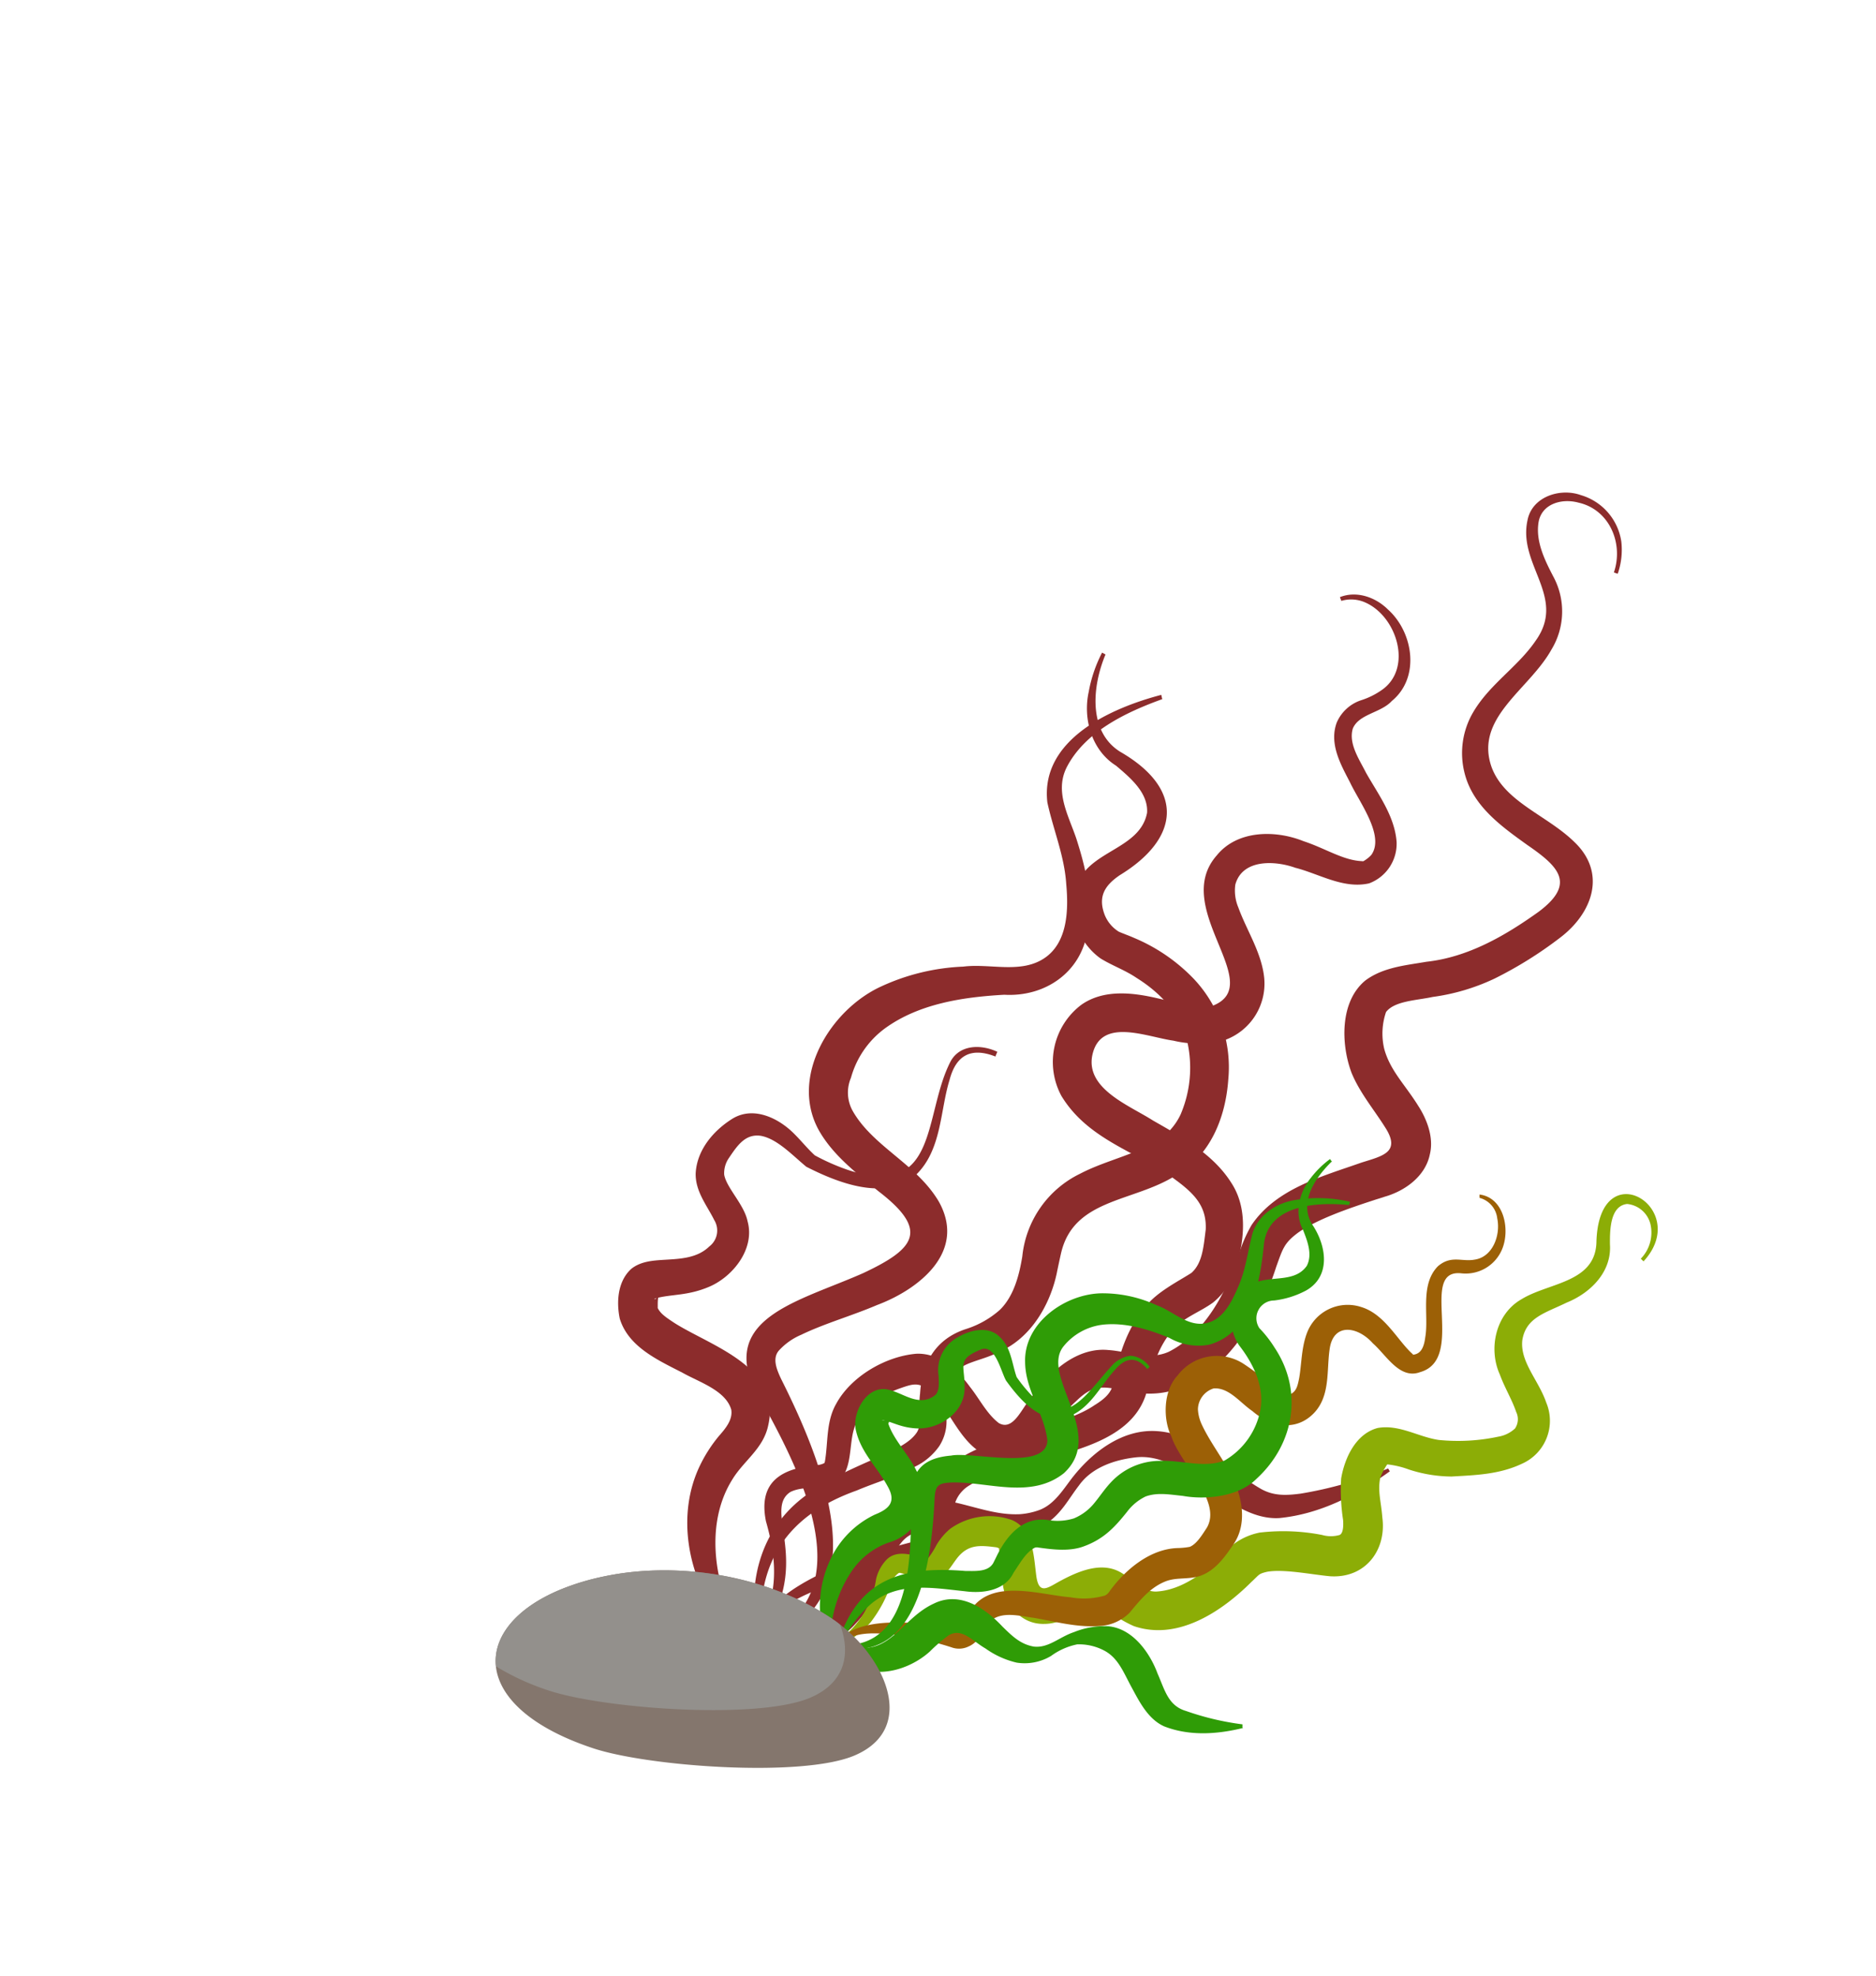 <svg id="Layer_1" data-name="Layer 1" xmlns="http://www.w3.org/2000/svg" width="281.48" height="296.47" viewBox="0 0 281.48 296.47">
  <defs>
    <style>
      .cls-1 {
        fill: #8c2c2c;
      }

      .cls-2 {
        fill: #8cad06;
      }

      .cls-3 {
        fill: #9c6006;
      }

      .cls-4 {
        fill: #2f9c06;
      }

      .cls-5 {
        fill: #84766d;
      }

      .cls-6 {
        fill: #93908c;
      }
    </style>
  </defs>
  <g>
    <path class="cls-1" d="M242.17,85.83c1.45-4.34-.71-9.39-5.33-10.42-2.51-.69-5.57.18-6,3s.91,5.58,2.24,8.12a11,11,0,0,1-.3,10.93c-3.33,6-11.55,10.19-9,17.57,1.91,5.29,8.36,7.27,12.47,11.32,4.88,4.68,2.65,10.68-2.17,14.33a59.93,59.93,0,0,1-9.8,6.12,31.45,31.45,0,0,1-9.32,2.77c-2.36.52-5.73.58-7,2.27a10,10,0,0,0-.27,5.51c.9,3.3,3.14,5.38,5.12,8.58,1.08,1.67,2.4,4.52,1.73,7.25-.68,3.36-3.83,5.53-6.78,6.36-.31.12-1.31.41-1.65.53-3.73,1.22-8.55,2.86-11.39,4.9-2.09,1.57-2.26,2.41-3.24,5.11-2.83,8.94-10.33,20.62-21.23,18.82-4.31-.7-5.76-1.68-8.82,1.35-3.49,3.06-5.21,8.9-10.89,8.74-6.21-.47-7.5-7.34-11.17-10.46-1.68-1.24-2.48-.89-4.72-.1-3.4,1.36-6.17,3.24-6.79,7.16-.47,2.72-.2,6.74-3.83,7.36-1.78.35-3.88.11-5.44.89-4.35,2.86,4,11.14-5.15,22.63l-.51-.31c3.81-6,3.9-11.28,2-17.91-1.22-6,2.4-8,7.75-8.45a2.9,2.9,0,0,0,1-.29s0,0,0,0a1.23,1.23,0,0,0,.09-.23c.5-2.9.15-6,1.71-8.7,2.22-4.07,7.37-7.09,12-7.48,3.44-.15,6.2,2.4,8.08,5,1.43,1.8,2.49,4,4.29,5.39,2.1,1.24,3.36-2,4.58-3.42a31.69,31.69,0,0,1,3.1-3.67c2.24-2.32,5.4-4.19,8.75-3.86,3.09.21,6.14,1.58,9.07.27,5.43-2.73,8.68-9,10.52-14.57a20.64,20.64,0,0,1,1.92-4.45c3.71-5.49,10.6-7.29,16.49-9.37,3.17-1,6-1.54,3.51-5.35-1.67-2.65-3.78-5.15-5-8.12-1.61-4.28-1.77-10.68,2.06-13.84,2.67-2,6.05-2.28,9.19-2.82,6.27-.69,11.84-3.93,16.85-7.52,5.59-4.2,3-6.75-1.73-10-3.84-2.76-8.08-5.76-9.37-10.63a12.1,12.1,0,0,1,1.33-9.42c2.5-4.17,6.68-6.72,9.34-10.66,4.6-6.51-2.74-11.3-1.27-18,.67-3.53,4.87-4.9,8-3.78a8.57,8.57,0,0,1,6.08,7,11,11,0,0,1-.54,4.8l-.57-.19Z"/>
    <path class="cls-1" d="M113.6,245.43c1.08-8.09,18.13-12.85,24.53-14.4,1.33-.77,1.25-2.92,1.13-4.43-.24-10.85,18.11-11.06,24.94-15.77,1.38-.85,2.56-1.79,2.8-3.24l.21-1c.85-3.84,2.06-7.55,4.78-10.69,1.69-2.14,5-3.77,6.79-4.94,1.63-1.47,1.8-3.86,2.13-6.49.17-3.61-1.84-5.51-4.85-7.7-5.51-4-12.81-5.75-16.82-12.38a10.75,10.75,0,0,1,3-13.64c3.42-2.41,7.85-1.8,11.35-1,2.16.5,7,1.68,8.49,1.09,7.95-3.28-6.47-14.65.5-22.52,3.13-3.85,8.9-3.78,13-2.12,3.28,1.07,6,2.92,8.86,3,0,.17,1.06-.58,1.36-1,1.94-2.87-1.8-7.78-3.23-10.8-1.36-2.64-3.19-5.78-2-9a6.06,6.06,0,0,1,3.58-3.32,11.39,11.39,0,0,0,3.22-1.59c4.68-3.3,2.18-11.21-2.71-13.18a5.2,5.2,0,0,0-3.4-.16l-.22-.56c2.5-1,5.34,0,7.19,1.83,3.84,3.43,4.89,10.22.61,13.74-1.65,1.81-4.93,1.93-5.86,4.14-.68,2.29,1,4.67,2,6.67,1.83,3.23,4.28,6.47,4.57,10.34a6.35,6.35,0,0,1-4.13,6.22c-3.87.87-7.5-1.44-11.07-2.34-3.06-1.1-7.95-1.33-9,2.53a6.52,6.52,0,0,0,.45,3.42c1.25,3.46,3.52,6.8,3.89,10.62a9,9,0,0,1-5.95,9.29,15.81,15.81,0,0,1-7.67.08c-4.07-.57-11-3.61-12.19,2.25-.95,5,5.57,7.46,9.07,9.7,4.35,2.5,9.05,5,11.82,9.41,2.19,3.36,2,7.54,1.09,11.27a11,11,0,0,1-3.84,6.65c-2.05,1.49-4.44,2.23-6.08,4.15-2,2.28-3,5.31-3.65,8.24-2,11.15-18.92,10.14-26.75,15a4.9,4.9,0,0,0-2.2,2.57c-.36,2.45,0,5.17-1.82,7.27a5,5,0,0,1-3.46,1.85c-2.27.36-4.54.82-6.78,1.36-5.33,1.46-15.48,3.86-17.18,9.7l-.59-.12Z"/>
    <path class="cls-1" d="M174.42,104.88c-5.54,2-11.6,4.9-14.35,10.2-1.88,3.69.27,7.28,1.44,10.78,1.42,4.44,2.47,8.88,1.67,13.73-.92,6.28-6.36,10-12.5,9.65-6.24.35-12.88,1.35-18,5.12a13.74,13.74,0,0,0-5,7.34,5.65,5.65,0,0,0,.31,5.06c3.07,5.3,9.53,7.87,12.86,13.49,4.27,7.6-3.08,13.23-9.25,15.54-3.85,1.64-7.86,2.76-11.4,4.47a9.56,9.56,0,0,0-3.36,2.39c-1,1.2-.27,2.87.34,4.19,5.59,11.14,15.1,32.91-1.57,38.92l-.25-.54c13.38-6.36,5.19-23.37.06-32.91-9.76-14.16,3.43-16.6,14.06-21.29,7.85-3.68,10-6.42,2.3-12.32-3.26-2.7-6.76-5.33-8.91-9.11-4.45-8,1.7-18.07,9.29-21.57a32.43,32.43,0,0,1,12.37-3c4-.51,8.58,1.1,12.13-1.24s3.68-7.27,3.32-11.15c-.27-4.23-1.94-8.13-2.83-12.24-1.1-9.41,9.51-14.16,17.09-16.14l.13.58Z"/>
    <path class="cls-1" d="M165.9,98.13c-2,4.71-2.71,11.57,2.15,14.64,9.73,5.6,9,13,0,18.51-2.45,1.64-3.28,3.37-2.31,5.95a5.29,5.29,0,0,0,2.13,2.55c.76.33,1.53.59,2.29.93a26.71,26.71,0,0,1,9,6.19,19.33,19.33,0,0,1,5.14,15c-.41,5.89-2.77,11.59-7.94,14.48-6.34,4-15.34,3.42-17.18,11.74-.16.7-.48,2.19-.62,2.9-1,4.73-3.88,9.68-8.47,11.71-1.87,1-3.79,1.35-5.3,2.08-2.45,1.36-2.39,4.77-2.72,7.32l-.05.7,0,.35A6.85,6.85,0,0,1,140.9,217a9.47,9.47,0,0,1-3.53,3c-2.89,1.54-6,2.41-8.81,3.61-10.38,3.7-15.14,10.66-14.37,21.86l-.59.1c-1.62-8.49.69-16.95,8.21-21.83,3.4-2.37,7.25-3.89,10.94-5.57,1.7-.83,3.74-1.68,4.81-3.26.55-.84.34-1.79.36-2.75s0-2.07.13-3.1c.29-4.6,2.34-8.19,6.89-9.67a14,14,0,0,0,5.11-2.9c2.08-2.06,2.88-5.19,3.34-8a15.54,15.54,0,0,1,8.67-12.4c3.62-1.89,7.73-2.71,11.21-4.75a9.16,9.16,0,0,0,3.87-4.14,17.81,17.81,0,0,0,.84-11.58c-1.14-3.79-4.07-6.81-7.45-8.91-1.7-1.16-3.64-1.83-5.39-2.91-3.48-2.47-5.28-7.39-3.42-11.37,2-4.87,9.36-5.09,10.39-10.49.19-3-2.51-5.25-4.66-7.07-3.64-2.29-5-7-4.09-11.1a20.65,20.65,0,0,1,2-5.86l.53.29Z"/>
    <path class="cls-1" d="M149.36,158.51c-3.62-1.42-5.9-.24-6.88,3.49-1.45,4.65-1.16,10.61-5.14,14.35-4.58,3.93-11.74,1.05-16.35-1.3-2-1.63-4.38-4.23-6.87-4.65-2.3-.31-3.48,1.45-4.73,3.3a4,4,0,0,0-.73,2.54c.36,2,3,4.47,3.51,7,1.13,4.08-2.15,8.26-5.74,9.8-3.26,1.39-5.55,1.09-8,1.73-.37.12-.27.24,0,.05s.4-.47.36-.33a6,6,0,0,0-.1,1c0,.72,0,.62,0,.76.43.86,1.24,1.4,2.58,2.28,5.51,3.46,16,6.55,14,15.29-.72,3.54-3.71,5.33-5.43,8.21-3.72,6-2.89,14-.07,20.27.64,1.2,1.25,2.88,2.5,3.45l.27.53a1.63,1.63,0,0,1-1.46-.22,10.63,10.63,0,0,1-2.76-2.63c-5.08-6.6-7-16.1-3.2-23.76a21.59,21.59,0,0,1,2.76-4.24c1-1.14,2.08-2.43,1.84-3.94-.83-2.88-4.77-4.11-7.26-5.51-3.65-1.89-8.16-3.86-9.47-8.15-.53-2.56-.3-5.67,1.77-7.5,1.45-1.13,3.3-1.22,5-1.33,2.41-.14,4.88-.26,6.67-2a3,3,0,0,0,.74-3.95c-1.1-2.22-2.84-4.28-2.79-7,.18-3.53,2.67-6.45,5.56-8.24,3.2-1.92,7,0,9.31,2.38,1,1,1.94,2.17,3,3.14a32.07,32.07,0,0,0,5,2.2c13.67,4.5,11.24-8.32,15.39-16.31,1.4-2.54,4.61-2.55,7-1.42l-.23.55Z"/>
    <path class="cls-1" d="M208.52,220.75c-4.88,3.51-10.44,6.4-16.55,7-4.05.25-7.68-2.52-10.59-4.54-3.78-2.67-7.18-5-11-4.56-3.13.36-6.55,1.49-8.48,4.2-1.47,1.89-2.63,4.19-4.75,5.61-3.14,2.38-7.64,2.38-11.17,1.85-3.82-.4-8.27-2-10.79,1.18-1.23,1.51-1.78,3.76-2.56,5.58a21.2,21.2,0,0,1-4.23,6.5,11.22,11.22,0,0,1-14.29,2.1l-.35-.36c.31-.29.75-.2,1.12-.24a14,14,0,0,0,5.61-.81c4.64-2,6.37-7.19,8.1-11.63,1.58-4.61,5.83-8.28,10.91-7.77,4.91.25,8.95,2.54,13.54,2.31a10.69,10.69,0,0,0,3-.66c2.08-.83,3.33-2.8,4.67-4.58,3.05-4,7.71-7.64,13-7.21,6.31.45,10.69,6,15.64,8.74,1.89,1,3.72.89,5.77.63a58.54,58.54,0,0,0,13.16-3.78l.25.44Z"/>
  </g>
  <g>
    <path class="cls-2" d="M246.19,188.84a5.62,5.62,0,0,0,1.44-5.21,4,4,0,0,0-3.49-3c-2.59.28-2.59,4-2.58,6.05.29,4.15-2.92,7.3-6.48,8.74-3.2,1.57-6.13,2.22-6.67,5.66-.35,3.26,2.45,6,3.59,9.34a7.05,7.05,0,0,1-3.66,9.19c-3.44,1.62-7,1.7-10.54,1.91a21,21,0,0,1-6.4-1.05,13.46,13.46,0,0,0-3.42-.79c.11,0,.36-.17.13.07a9.38,9.38,0,0,0-1,1.92c-.44,2,.12,3.6.3,6,.65,4.87-2.54,9.18-7.88,8.81-2.84-.27-6.91-1.11-9.41-.67-1.33.32-1.11.38-2.38,1.55-4.39,4.37-11,8.87-17.62,6.6a17.74,17.74,0,0,1-4.64-3c-.21-.13,0-.1-.19-.15a4.17,4.17,0,0,0-1.4.24c-2.47.71-4.34,2.57-7.2,2.58-3.8.1-6.09-3.32-6.27-6.41-.26-1.81-.15-3.38-.5-4.65-.09-.24.09-.12,0-.23s-.35-.19-.5-.21c-2.29-.28-4.12-.5-5.79,1.61-.9,1.14-1.6,2.62-3.17,3.33a3.32,3.32,0,0,1-1.82.21c-1.58-.3-2.15-.95-3.47-1.27a.41.41,0,0,0-.34,0,3,3,0,0,0-1.11,1.55,19.39,19.39,0,0,1-3.09,5.83,14.44,14.44,0,0,1-5.29,3.77l-.33-.51a13.78,13.78,0,0,0,6.44-9.74,6.27,6.27,0,0,1,1.51-2.85c1.67-1.78,4.41-.62,6.17-.12a13.3,13.3,0,0,0,1.38-2.14,9.26,9.26,0,0,1,2.06-2.44,10.12,10.12,0,0,1,9.22-1.33c3.27,1.38,3.3,5.44,3.7,8.41s1.8,1.7,3.64.72c2.73-1.46,6.3-3,9.23-1.13,1.72,1,3,2.73,5.06,2.75,3.85-.18,7.43-2.89,10.1-5.63a9.62,9.62,0,0,1,5.49-3.22,30.34,30.34,0,0,1,9.37.36,4.77,4.77,0,0,0,2.62,0c.53-.25.59-1.3.52-2.26a29.33,29.33,0,0,1-.29-6.22c.53-3.09,2.19-6.69,5.47-7.57,3.23-.58,6.09,1.34,9.16,1.79a29,29,0,0,0,9-.5,4.82,4.82,0,0,0,2.46-1.22,2.48,2.48,0,0,0,.17-2.48c-.63-1.86-1.73-3.64-2.45-5.61-1.76-3.89-.63-9.09,3.25-11.3,4.05-2.5,11-2.45,11.24-8.46.29-13.83,14.45-5.22,7.07,2.78l-.43-.42Z"/>
    <path class="cls-3" d="M125.68,246.48c2.94-4.54,13.73-3,18.34-1.86-.21-.11-.12-.07-.15-.09s.06,0,.08-.07a4.92,4.92,0,0,0,1.2-2c2.83-6,10.56-3.22,15.49-2.82a11.21,11.21,0,0,0,5.16-.27,1.77,1.77,0,0,0,.71-.67c2.33-3.21,6.06-6.34,10.22-6.45a11.13,11.13,0,0,0,1.79-.18c1-.42,1.76-1.64,2.57-2.89,2.28-4-3.89-9.36-5.35-13.71-1.24-2.49-1.24-6.77.93-9.09a7.38,7.38,0,0,1,9.87-1.8,33.84,33.84,0,0,1,4.31,3.35,6.49,6.49,0,0,0,2.07,1.34.63.63,0,0,0,.43,0c1.16-.38,1.33-1.29,1.58-2.51.37-2.1.32-4.44,1.13-6.67a6.53,6.53,0,0,1,8.18-4c3.52,1.06,5.44,5,7.65,7,.14.11.13.12.05.16s-.06,0,0,0c1.36-.08,1.74-1.31,1.91-2.63.57-3.27-.84-7.84,1.89-10.64,2-1.72,3.62-.64,5.51-1,2.7-.38,3.93-3.64,3.4-6.19a3.6,3.6,0,0,0-2.66-3.08l0-.5c3.69.46,4.63,5.28,3.38,8.23a5.92,5.92,0,0,1-6.14,3.59c-6.46-.66.82,12.87-6.16,14.83C210,207,208,203.29,206,201.55c-2.28-2.59-6-3.17-6.51.95-.45,3.15.12,6.9-2.32,9.48-2.76,2.88-6.54,2.07-9.26-.28-1.84-1.25-3.49-3.55-5.8-3.4a3.35,3.35,0,0,0-2.37,3.13,6.09,6.09,0,0,0,.52,2.16c1.29,2.84,3.4,5.41,4.81,8.4s2,6.82,0,9.7c-1.35,2-3,4.33-5.59,4.9-1.63.35-3.22.07-4.72.71-2.23.93-3.72,2.78-5.27,4.65a6.81,6.81,0,0,1-4.61,2c-3.31.23-6.5-.66-9.71-1.22-2.19-.28-4.91-1.08-6.65.55-.81,1.23-1.61,3.06-3.18,3.73a3.27,3.27,0,0,1-2.59.13,47.63,47.63,0,0,0-8.59-1.92c-2.7-.21-6.17-.6-8.15,1.56l-.39-.31Z"/>
    <path class="cls-4" d="M202.44,180.79c-4.75-.46-12-.1-12.78,5.73-.57,5.66-1.75,13.35-8.19,15.21a8.76,8.76,0,0,1-6-1c-3.15-1.3-6.57-2.34-9.92-2a8.92,8.92,0,0,0-6,3.29c-3.49,4.47,6.49,13.08.08,19-4.9,3.89-11.26,1.32-16.59,1.39-2.14.05-2.67.35-2.8,2.22-.39,8.26-1.9,24.19-13.42,22.69v-.5c9.41-.1,9.78-12.08,9.88-19.14-.28-5.09,0-8.8,6-9.3,3.18-.64,14.25,2.34,14.45-2.24-.42-4-3.29-7.49-3.34-11.76-.2-5.93,6.06-10.31,11.57-10.35a19.4,19.4,0,0,1,8.14,1.78c2.43.85,4.61,3.22,7.32,2.73s4-3.3,5-5.61c1.1-2.55,1.37-5.19,2.09-7.89.87-2.78,3.6-4.56,6.36-5a20.89,20.89,0,0,1,8.26.26l-.12.49Z"/>
    <path class="cls-4" d="M199.75,174.33c-2.6,2.56-4.91,6.23-2.78,9.5,2,3,2.81,7.61-1,9.78a13.54,13.54,0,0,1-4.8,1.5,2.67,2.67,0,0,0-2.21,4.15,17.43,17.43,0,0,1,2.28,2.92c4.32,6.48,3,14.46-2.73,19.7-2.72,2.73-7.73,3.14-11,2.55-2.16-.23-3.87-.54-5.61.08a7.57,7.57,0,0,0-2.79,2.3c-1.74,2.17-3.4,4.06-6.48,5.18-2.17.83-4.83.46-6.8.19a1.2,1.2,0,0,0-.53,0c-1.28.62-2.18,2.21-3,3.43l-.12.18-.06.1a1,1,0,0,0-.1.17c-1.42,2.75-4.87,3-7.27,2.67-4.87-.51-10-1.47-14,1.86a17.83,17.83,0,0,0-4.55,6.08l-.48-.16c3.07-9.77,9.8-11.57,19.13-10.82,1.52,0,3.37.17,4.17-1.17l.45-.9c1.49-3.14,4-6.22,7.91-5.55a8.35,8.35,0,0,0,3.75-.27,7.72,7.72,0,0,0,3-2.22c.84-1,1.61-2.19,2.5-3.13a10.05,10.05,0,0,1,7.41-3.28c3.25-.14,6.59,1.14,9.7-.05a11.19,11.19,0,0,0,5.35-7.49c.69-3.51-1-7-3.16-9.78a6.55,6.55,0,0,1,1.14-8.68c2.59-2.23,6.94-.32,9-3.25.89-1.71.1-3.74-.58-5.45-1.32-2.5-.53-5.63,1.18-7.74a14.4,14.4,0,0,1,2.89-2.84l.29.4Z"/>
    <path class="cls-4" d="M172.09,205.33c-1.66-1.92-3.26-1.64-4.81.2-2.17,2.35-3.71,5.86-7.11,7.06-4,1.13-7.15-2.61-9.22-5.46-.81-1.46-1.63-5.51-3.78-4.67-3.73,1.56-2.37,2.31-2.44,5.83,0,3.7-3.95,6.27-7.38,6-2.39-.16-3.59-1.06-5-1.23-.07,0,.38.16.79,0s.54-.29.51-.22a6.28,6.28,0,0,0-.29.57l-.07.14s0-.11,0,.05c.83,2.46,2.92,4.43,4.23,7.08,1.06,1.86,1.61,5,.36,7.12a7.56,7.56,0,0,1-4.61,3.65,11.24,11.24,0,0,0-5.49,4.29,18.59,18.59,0,0,0-3,7.91,6,6,0,0,0,.08,2.72v.5c-.79-.11-.93-.82-1.19-1.37a16.27,16.27,0,0,1,.8-11.26,14,14,0,0,1,6.78-7c2.17-.86,3.27-1.92,1.93-4.26-1.55-2.87-4.07-5.09-4.78-8.5-.53-2.67,1.72-6.71,4.86-6,1.57.35,3,1.37,4.52,1.54a3.24,3.24,0,0,0,2.61-.78c.57-.64.48-1.75.44-2.81a5.59,5.59,0,0,1,2.84-5.78c1.88-1.12,4.68-1.83,6.41,0,1.64,1.58,1.77,4,2.46,5.95a22.6,22.6,0,0,0,2,2.49c5.29,5.9,8.53-.13,12.17-4.07a4.56,4.56,0,0,1,2.91-1.62,3.8,3.8,0,0,1,2.87,1.68l-.38.32Z"/>
    <path class="cls-4" d="M186.53,259.24c-3.86.95-8,1.25-11.81-.22-2.55-1.1-3.9-4-5-6-1.22-2.26-2-4.42-4.26-5.5a8.12,8.12,0,0,0-3.83-.82,10,10,0,0,0-3.93,1.74,7.7,7.7,0,0,1-5.16,1,13.2,13.2,0,0,1-4.67-2.12c-2-1.15-3.5-3.12-5.5-2a23.9,23.9,0,0,0-2.85,2.45c-3.74,3.39-10.65,4.89-13.5-.5l-.13-.24c0-.08-.13-.11,0-.15l-.17-.47a.74.74,0,0,1,.54,0c.61.2,1.29.5,1.89.65,5.46,1.2,7.22-4.29,11.93-6.46,4-2,7.87.8,10.33,3.43,1.52,1.49,2.71,2.64,4.68,3,2.23.27,3.83-1.43,6.06-2.17a12.14,12.14,0,0,1,5.05-.88c3.74.27,6.34,4,7.48,7.09,1.11,2.51,1.59,4.84,4.29,5.63a41.13,41.13,0,0,0,8.45,2l0,.5Z"/>
  </g>
  <g>
    <path class="cls-5" d="M124.87,242.87c-9.61-6.46-23-8.73-34.26-6.36a36.66,36.66,0,0,0-5.94,1.74C70.52,243.78,70,256,89,262.29c8.32,2.76,31.34,4.42,39.2,1.09C137.93,259.26,132.63,248.08,124.87,242.87Z"/>
    <path class="cls-6" d="M124.87,242.87c-9.61-6.46-23-8.73-34.26-6.36a36.66,36.66,0,0,0-5.94,1.74C77.6,241,73.94,245.44,74.42,250a37.11,37.11,0,0,0,7.93,3.63c8.32,2.75,31.34,4.42,39.2,1.08,5.29-2.25,6.11-6.6,4.51-10.94C125.67,243.43,125.27,243.14,124.87,242.87Z"/>
  </g>
</svg>
